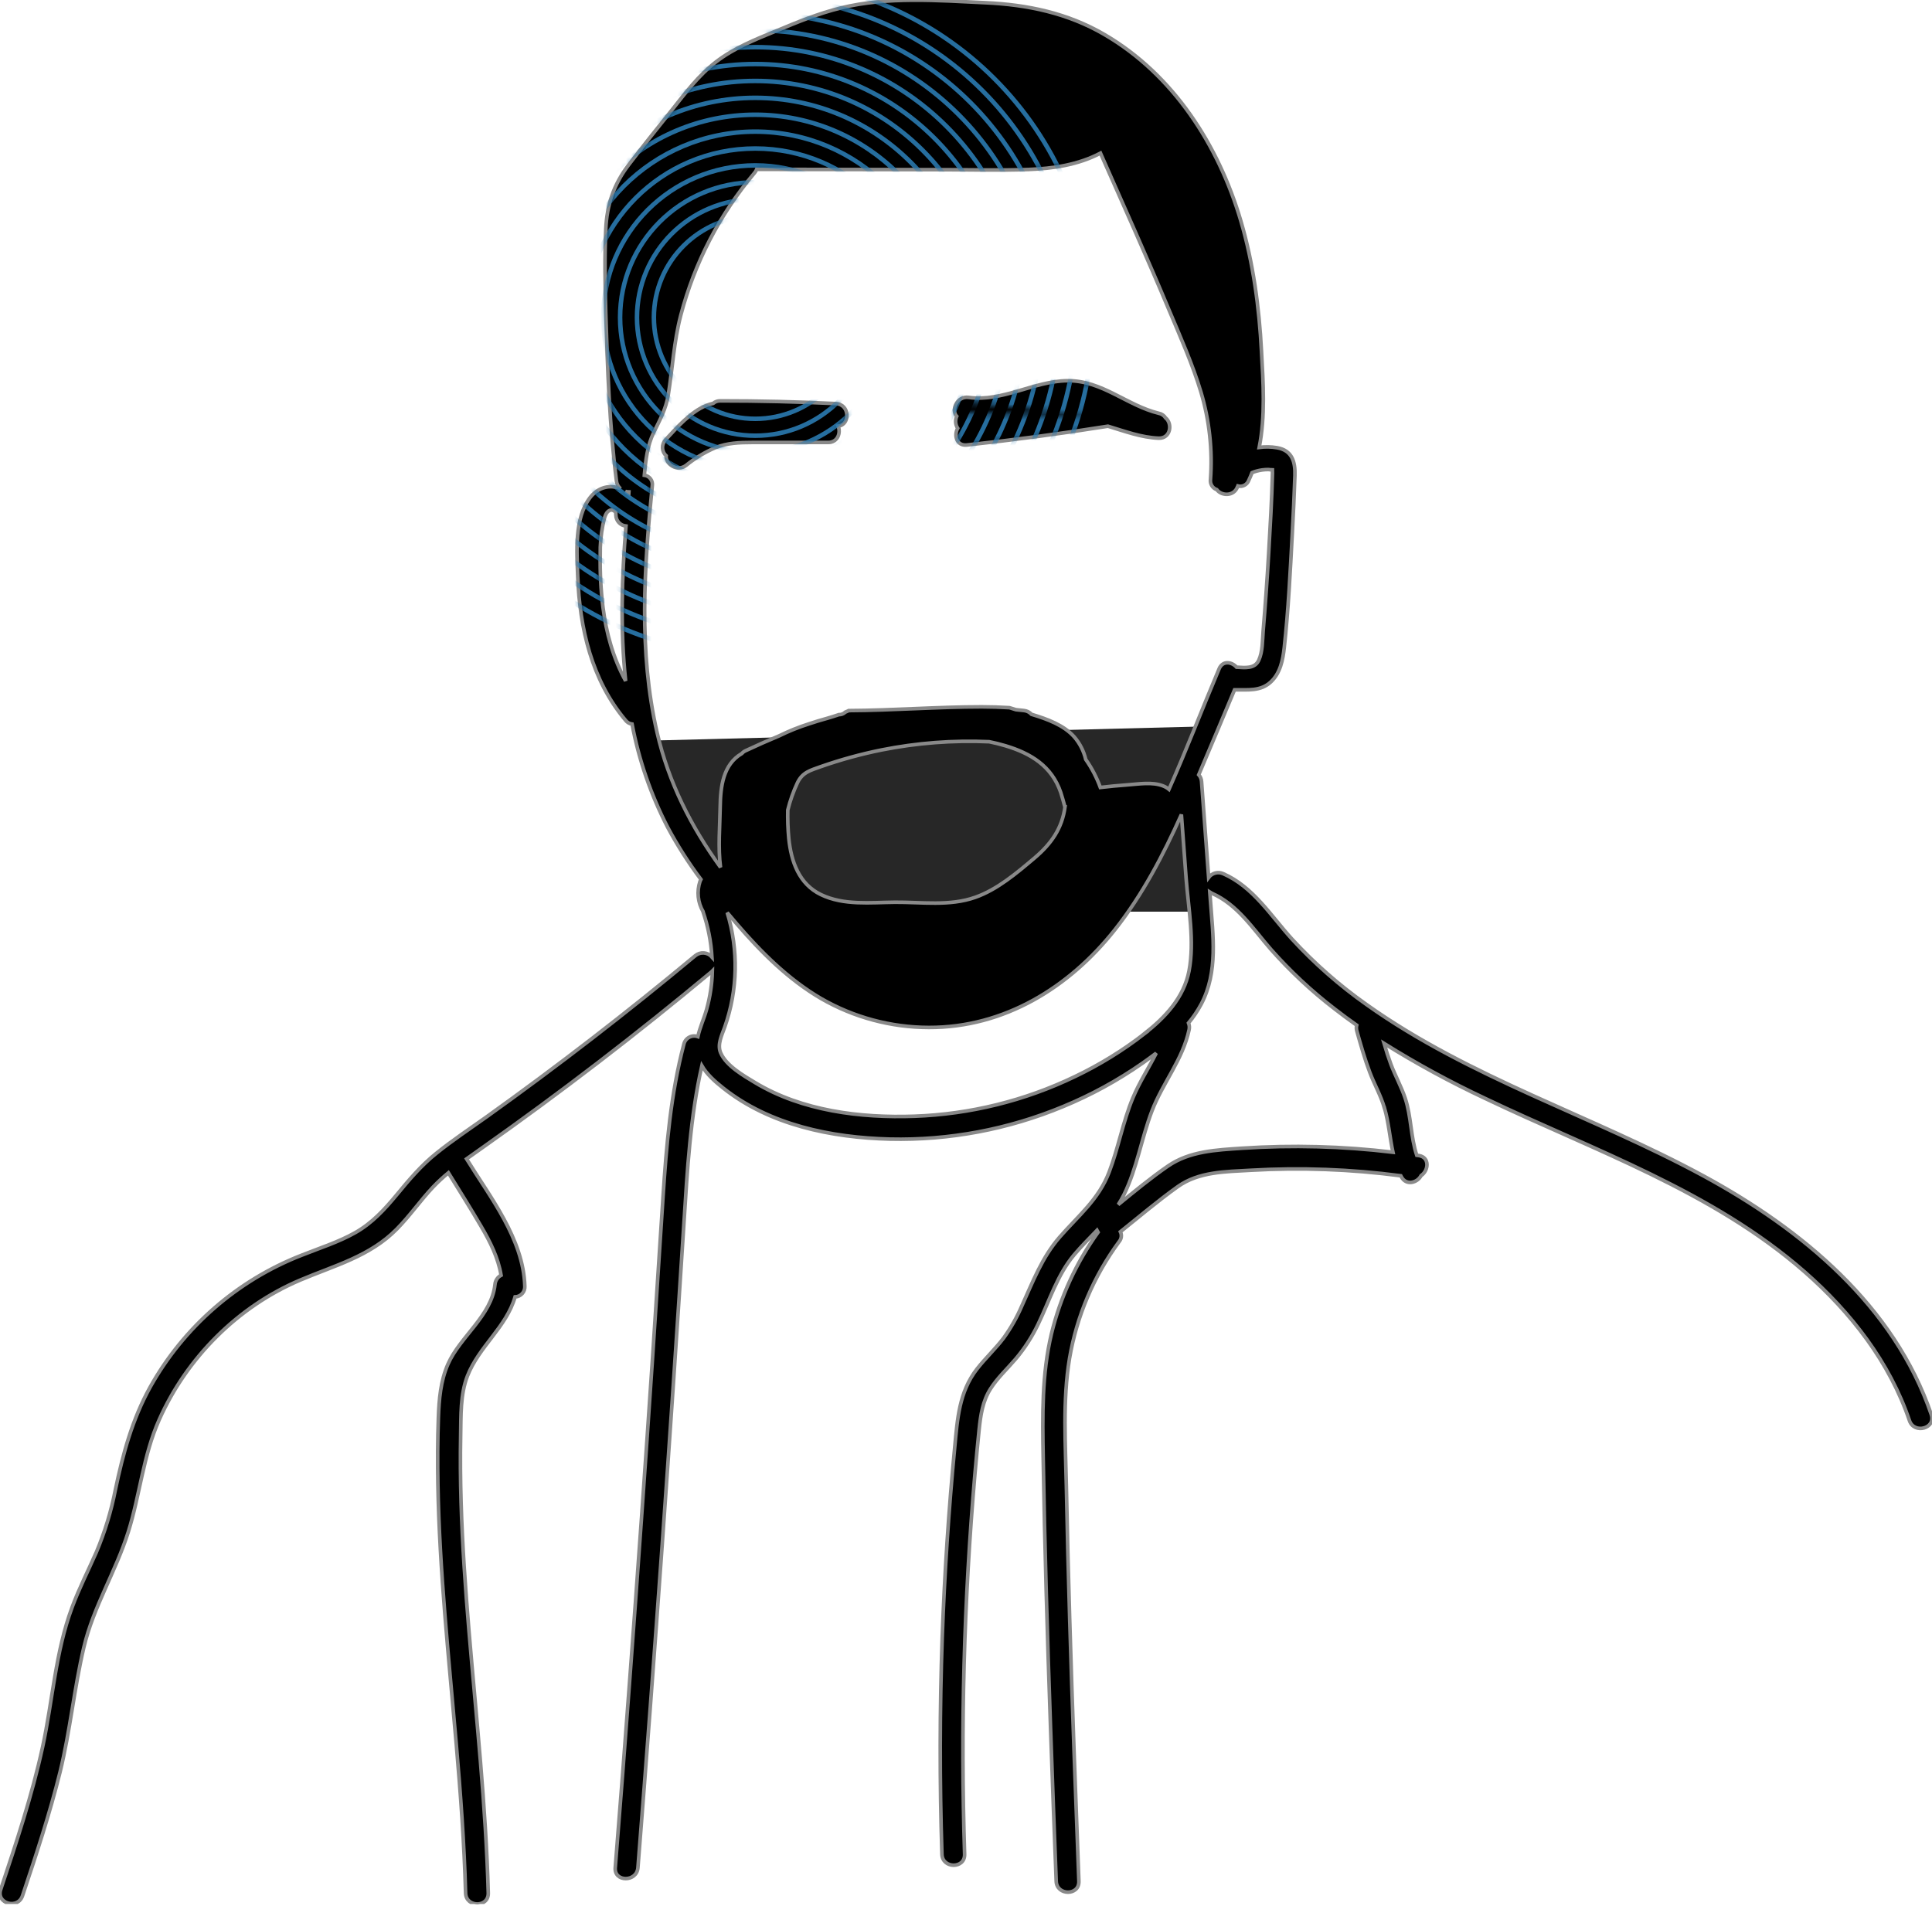 <svg width="375" height="370" viewBox="0 0 375 370" fill="none" xmlns="http://www.w3.org/2000/svg">
<g clip-path="url(#clip0_54_2458)">
<path d="M140.5 177L127 143.769L235 141L231.5 152.631V177H140.5Z" fill="#272727"/>
<path d="M226.236 81.126C226.093 80.9 225.904 80.704 225.682 80.553C225.46 80.402 225.21 80.297 224.946 80.246C218.713 78.731 213.941 73.858 207.214 73.915C200.703 73.968 194.544 78.076 188.02 77.155C185.766 76.838 184.555 79.581 185.691 80.831C185.531 81.204 185.464 81.61 185.498 82.013C185.532 82.417 185.665 82.806 185.884 83.147C185.105 84.525 185.678 86.607 187.645 86.396C196.811 85.413 205.944 84.196 215.046 82.746C218.299 83.724 221.535 84.948 224.92 85.075C227.209 85.137 227.645 82.28 226.236 81.126Z" fill="black" stroke="#898989" stroke-width="0.7"/>
<path d="M162.252 78.357C154.768 77.999 147.284 77.822 139.8 77.825C139.299 77.811 138.809 77.983 138.427 78.309C137.977 78.413 137.536 78.55 137.106 78.718C134.047 79.929 131.383 83.015 129.182 85.374C128.984 85.587 128.83 85.836 128.729 86.108C128.627 86.38 128.581 86.67 128.592 86.96C128.603 87.25 128.671 87.535 128.793 87.799C128.915 88.062 129.087 88.299 129.301 88.496C129.151 90.085 131.445 91.683 133.175 90.345C134.897 88.948 136.804 87.796 138.841 86.92C141.178 85.982 143.516 85.907 145.999 85.903H160.751C162.596 85.903 163.239 84.041 162.684 82.737C165.074 82.465 164.955 78.489 162.252 78.357Z" fill="black" stroke="#898989" stroke-width="0.7"/>
<path d="M374.868 274.644C367.666 253.482 349.708 238.651 330.638 228.301C309.145 216.639 285.337 209.331 265.276 195.059C259.99 191.337 255.119 187.056 250.748 182.292C246.637 177.758 243.229 172.167 237.422 169.627C236.938 169.41 236.394 169.365 235.88 169.498C235.367 169.632 234.914 169.937 234.596 170.362L233.223 151.74C233.191 151.251 232.998 150.786 232.672 150.419C235.023 144.938 237.308 139.413 239.624 133.928C242.129 133.884 244.677 134.28 246.689 132.374C248.508 130.657 249.005 128.148 249.269 125.77C250.075 118.419 250.436 110.979 250.832 103.596C251.034 99.845 251.215 96.09 251.343 92.335C251.431 89.693 250.819 87.444 247.882 86.929C246.736 86.732 245.566 86.711 244.413 86.867C245.62 80.796 245.197 74.307 244.854 68.228C244.413 59.674 243.256 51.058 240.83 42.839C236.52 28.215 227.755 14.497 214.35 6.692C207.192 2.527 199.421 0.902 191.215 0.528C181.971 0.088 172.285 -0.678 163.247 1.532C158.889 2.597 154.729 4.301 150.599 6.027C146.585 7.669 142.504 9.311 139.013 11.983C135.588 14.625 133.003 18.08 130.349 21.439C127.553 24.961 124.701 28.483 121.984 32.062C119.11 35.853 117.793 39.744 117.582 44.49C117.331 49.896 117.437 55.337 117.582 60.743C117.908 71.578 118.295 82.641 119.655 93.4C119.722 93.984 120.011 94.519 120.461 94.897C120.338 94.844 120.21 94.791 120.082 94.747C117.934 94.034 115.843 94.879 114.509 96.631C111.454 100.651 111.96 107.144 112.136 111.894C112.51 121.94 114.835 132.026 121.438 139.867C121.744 140.26 122.191 140.517 122.684 140.584C124.004 147.556 126.329 154.299 129.587 160.602C131.479 164.136 133.638 167.521 136.045 170.727C135.974 170.858 135.913 170.995 135.865 171.137C135.546 172.098 135.434 173.116 135.537 174.124C135.641 175.132 135.956 176.106 136.464 176.983V177.036C137.432 179.866 138.013 182.814 138.189 185.801C137.79 185.345 137.228 185.062 136.623 185.015C136.019 184.967 135.42 185.157 134.954 185.545C121.832 196.475 108.318 206.913 94.412 216.859C91.163 219.179 87.809 221.394 84.705 223.903C81.743 226.271 79.374 229.089 76.975 232.003C74.624 234.847 72.194 237.484 68.949 239.32C65.705 241.156 62.011 242.322 58.498 243.722C46.046 248.588 35.671 257.63 29.148 269.3C25.661 275.586 23.865 282.252 22.395 289.238C21.585 293.383 20.352 297.434 18.714 301.327C17.143 304.906 15.355 308.371 13.991 312.064C10.75 320.763 10.222 330.171 8.267 339.183C6.212 348.599 3.165 357.756 0.123 366.891C-0.757 369.585 3.478 370.743 4.367 368.062C7.008 360.138 9.65 352.156 11.662 344.021C13.625 336.031 14.387 327.825 16.28 319.808C18.146 311.91 22.483 305.104 24.899 297.422C27.162 290.211 27.787 282.608 30.904 275.626C36.262 263.608 46.154 253.654 58.3 248.512C64.904 245.708 71.815 243.925 77.006 238.633C79.55 236.062 81.602 233.064 84.08 230.44C85.01 229.469 85.997 228.553 87.034 227.698C89.165 231.154 91.335 234.587 93.382 238.092C95.143 241.081 96.693 244.193 97.261 247.592C96.928 247.766 96.644 248.022 96.436 248.335C96.229 248.648 96.103 249.009 96.072 249.384C95.443 255.415 89.306 259.509 86.955 264.832C85.502 268.129 85.216 271.699 85.088 275.265C84.93 279.579 84.917 283.898 84.996 288.212C85.3 305.069 87.109 321.851 88.562 338.632C89.394 348.251 90.103 357.884 90.371 367.538C90.446 370.364 94.853 370.378 94.773 367.538C94.311 350.523 92.449 333.596 91.027 316.651C90.332 308.331 89.742 300.002 89.495 291.655C89.367 287.341 89.328 283.026 89.411 278.712C89.486 274.891 89.323 270.757 90.732 267.138C92.995 261.376 98.273 257.678 99.977 251.792C100.242 251.782 100.502 251.72 100.741 251.607C100.981 251.495 101.195 251.335 101.372 251.138C101.548 250.941 101.683 250.71 101.768 250.459C101.853 250.208 101.886 249.943 101.866 249.679C101.562 240.513 95.205 232.54 90.556 224.999C91.56 224.277 92.572 223.568 93.585 222.855C108.867 212.067 123.706 200.673 138.101 188.675C138.16 188.628 138.216 188.576 138.269 188.521C138.206 191.036 137.832 193.534 137.155 195.957C136.67 197.718 135.834 199.479 135.455 201.262C135.182 201.162 134.891 201.121 134.6 201.142C134.31 201.162 134.027 201.244 133.771 201.382C133.514 201.519 133.29 201.709 133.112 201.94C132.934 202.17 132.807 202.436 132.739 202.719C130.19 212.382 129.345 222.358 128.698 232.298C128.026 242.723 127.348 253.142 126.664 263.555C125.249 284.654 123.754 305.75 122.178 326.843C121.298 338.767 120.377 350.692 119.418 362.616C119.193 365.443 123.6 365.425 123.82 362.616C127.113 320.897 130.092 279.152 132.757 237.383C133.408 227.17 133.967 216.912 136.23 206.919C137.23 208.618 138.797 210 140.324 211.207C149.371 218.431 161.385 220.87 172.721 221.156C184.244 221.421 195.696 219.271 206.337 214.843C211.734 212.619 216.873 209.815 221.662 206.479C222.587 205.831 223.511 205.158 224.422 204.467C222.956 207.372 221.147 210.141 219.892 213.152C217.938 217.837 217.079 222.864 215.27 227.592C213.254 232.875 209.274 236.058 205.677 240.187C202.252 244.123 200.474 248.855 198.338 253.54C197.396 255.736 196.215 257.822 194.817 259.76C193.214 261.891 191.229 263.722 189.604 265.818C186.148 270.299 185.831 275.503 185.312 280.957C184.138 293.222 183.329 305.515 182.886 317.836C182.39 331.888 182.371 345.945 182.829 360.006C182.921 362.832 187.324 362.845 187.231 360.006C186.432 335.37 187.101 310.708 189.234 286.152C189.49 283.264 189.754 280.376 190.053 277.493C190.344 274.719 190.731 272.038 192.254 269.639C193.619 267.491 195.525 265.743 197.163 263.815C198.894 261.758 200.356 259.488 201.513 257.061C203.714 252.518 205.224 247.495 208.525 243.577C209.917 241.926 211.435 240.425 212.901 238.893C212.961 239.024 213.034 239.149 213.117 239.267C208.884 245.17 205.823 251.831 204.101 258.888C202.195 266.813 202.34 274.931 202.481 283.013C202.772 300.46 203.295 317.906 203.907 335.344C204.254 345.322 204.621 355.288 205.008 365.24C205.114 368.066 209.516 368.08 209.41 365.24C208.768 348.243 208.125 331.241 207.623 314.239C207.368 305.728 207.155 297.225 206.985 288.732C206.822 280.451 206.232 271.928 207.597 263.722C208.997 255.515 212.299 247.749 217.238 241.046C217.456 240.785 217.594 240.467 217.636 240.129C217.677 239.792 217.62 239.45 217.471 239.144C221.151 236.199 224.775 233.117 228.605 230.383C232.708 227.46 237.871 227.491 242.727 227.209C252.464 226.647 262.232 227.005 271.902 228.279C271.937 228.341 271.963 228.407 271.994 228.468C272.927 230.251 275.115 229.644 275.833 228.248C277.316 227.262 277.532 224.673 275.393 224.352L274.992 224.299C273.803 220.738 273.94 216.815 272.747 213.223C271.99 210.951 270.801 208.843 269.969 206.619C269.48 205.299 269.044 203.943 268.648 202.587C274.955 206.522 281.491 210.078 288.221 213.236C309.401 223.361 332.368 231.237 350.294 246.94C359.257 254.799 366.759 264.44 370.628 275.815C371.531 278.479 375.788 277.334 374.868 274.644ZM121.438 132.202C119.013 127.8 117.666 122.865 117.036 117.89C116.618 114.517 116.442 111.119 116.508 107.721C116.469 105.765 116.643 103.81 117.027 101.892C117.19 101.188 117.393 99.828 117.991 99.317C118.59 98.806 119.044 99.026 119.51 99.431C119.51 99.634 119.532 99.836 119.541 100.039C119.558 100.566 119.766 101.07 120.126 101.455C120.486 101.841 120.975 102.082 121.5 102.134C120.681 112.145 120.369 122.227 121.438 132.202ZM122.042 95.843C121.83 95.68 121.601 95.531 121.386 95.403C121.609 95.468 121.84 95.504 122.072 95.509C122.064 95.628 122.05 95.729 122.042 95.843ZM127.536 142.204C123.926 126.541 125.031 110.177 126.607 94.329C126.645 94.092 126.636 93.85 126.579 93.617C126.522 93.383 126.419 93.164 126.276 92.971C126.132 92.779 125.952 92.617 125.745 92.495C125.538 92.374 125.308 92.295 125.07 92.264C125.072 92.242 125.072 92.22 125.07 92.198C125.33 89.359 125.634 86.532 126.902 83.939C128.082 81.531 129.275 79.379 129.706 76.684C130.547 71.485 130.793 66.343 132.136 61.215C134.799 51.045 139.694 41.596 146.466 33.555C146.638 33.353 146.775 33.124 146.871 32.877L182.53 32.943C188.209 32.943 193.91 33.114 199.589 32.907C204.431 32.727 209.274 32.005 213.601 29.733C218.114 39.942 222.71 50.147 227.028 60.462C229.19 65.599 231.492 70.768 233.099 76.112C234.742 81.613 235.37 87.366 234.953 93.092C234.897 93.513 234.99 93.939 235.214 94.3C235.438 94.66 235.779 94.932 236.181 95.069C237.088 96.314 239.549 96.411 240.218 94.457C240.218 94.421 240.253 94.386 240.266 94.351C240.69 94.467 241.142 94.42 241.533 94.219C241.924 94.019 242.226 93.68 242.379 93.268C242.613 92.775 242.82 92.269 243.022 91.762C243.309 91.644 243.603 91.544 243.903 91.463C244.648 91.258 245.419 91.156 246.192 91.159C246.306 91.159 246.711 91.234 246.967 91.234C246.967 91.45 246.993 91.762 246.989 91.872C246.843 97.072 246.548 102.266 246.245 107.457C245.951 112.505 245.593 117.55 245.171 122.592C245.025 124.393 245.096 126.506 244.321 128.192C243.546 129.878 241.679 129.627 240.015 129.534C239.073 128.469 237.33 128.214 236.639 129.825C233.377 137.542 230.33 145.497 226.896 153.25C226.56 152.976 226.182 152.756 225.778 152.598C223.652 151.749 220.993 152.233 218.783 152.387C217.044 152.51 215.305 152.682 213.575 152.884C212.872 150.955 211.918 149.125 210.74 147.443C210.358 145.815 209.586 144.304 208.49 143.041C206.452 140.774 203.3 139.616 200.214 138.683C199.836 138.271 199.321 138.011 198.765 137.952C198.237 137.886 197.705 137.842 197.172 137.784C196.789 137.67 196.406 137.551 196.04 137.428L195.939 137.397C194.158 137.288 192.364 137.233 190.56 137.23C181.94 137.23 173.342 137.921 164.722 137.961L164.577 138.04C164.41 138.119 164.234 138.189 164.062 138.264C163.897 138.425 163.702 138.55 163.488 138.633C163.274 138.717 163.046 138.756 162.816 138.749C162.059 139.013 161.284 139.246 160.509 139.475C159.343 139.796 158.185 140.144 157.036 140.531C155.035 141.168 153.085 141.953 151.203 142.882C149.022 143.789 146.863 144.745 144.727 145.748C144.446 145.872 144.197 146.057 143.996 146.29C140.329 148.416 139.845 152.766 139.787 156.635C139.73 160.505 139.347 164.559 139.853 168.394C134.161 160.527 129.763 151.929 127.536 142.204ZM206.721 156.67C206.148 160.778 204.136 163.767 200.733 166.637C197.33 169.508 193.58 172.708 189.287 174.218C184.308 175.979 178.871 175.129 173.707 175.169C168.953 175.209 163.78 175.825 159.343 173.69C155.068 171.634 153.549 167.223 153.104 162.776C152.933 160.949 152.867 159.113 152.906 157.278C153.36 155.44 153.994 153.651 154.799 151.938C155.777 149.939 157.26 149.578 159.268 148.856C163.113 147.509 167.046 146.426 171.04 145.616C177.937 144.236 184.976 143.695 192.003 144.005C193.066 144.219 194.117 144.48 195.156 144.789C200.113 146.277 204.141 148.751 205.884 153.84C206.175 154.777 206.461 155.72 206.703 156.67H206.721ZM222.102 200.729C217.929 203.959 213.423 206.735 208.662 209.01C198.925 213.703 188.321 216.326 177.52 216.714C167.038 217.088 155.693 215.693 146.563 210.19C144.326 208.847 140.941 206.91 139.875 204.396C139.175 202.745 140.144 200.923 140.681 199.373C143.206 192.216 143.372 184.438 141.152 177.181C141.76 177.907 142.376 178.629 142.988 179.347C147.751 184.889 153.03 190.163 159.387 193.875C165.74 197.536 172.943 199.468 180.276 199.479C194.896 199.532 207.526 191.731 216.401 180.5C221.772 173.708 225.778 166.021 229.309 158.145L230.225 170.533C230.665 176.322 231.889 182.759 230.788 188.521C229.776 193.716 226.122 197.568 222.085 200.729H222.102ZM268.723 215.094C269.542 217.942 269.758 220.865 270.37 223.705C260.644 222.54 250.832 222.281 241.059 222.93C236.089 223.269 230.933 223.472 226.69 226.395C223.361 228.693 220.205 231.299 217.053 233.879C217.462 233.247 217.835 232.593 218.171 231.92C220.707 226.751 221.552 221.015 223.599 215.675C225.677 210.251 229.573 205.704 230.801 199.937C230.901 199.496 230.863 199.034 230.691 198.616C231.633 197.482 232.457 196.257 233.152 194.958C236.467 188.697 235.437 181.574 234.94 174.804L234.821 173.21C234.948 173.295 235.082 173.368 235.221 173.43C240.218 175.631 243.198 180.324 246.667 184.304C250.416 188.55 254.565 192.426 259.056 195.878C260.455 196.969 261.886 198.022 263.335 199.043C263.242 199.419 263.253 199.813 263.365 200.183C264.123 202.873 264.88 205.567 265.875 208.182C266.742 210.498 268.019 212.699 268.705 215.094H268.723Z" fill="black" stroke="#898989" stroke-width="0.7"/>
</g>
<mask id="mask0_54_2458" style="mask-type:alpha" maskUnits="userSpaceOnUse" x="0" y="0" width="375" height="370">
<g opacity="0.9" clip-path="url(#clip1_54_2458)">
<path d="M225.857 81.462L225.814 81.394C225.707 81.225 225.566 81.079 225.4 80.966C225.235 80.853 225.048 80.775 224.851 80.737L224.84 80.734L224.828 80.732C222.215 80.097 219.845 78.882 217.548 77.703C217.043 77.445 216.542 77.188 216.042 76.939C213.242 75.545 210.457 74.388 207.218 74.415L207.218 74.415C204.379 74.438 201.606 75.253 198.759 76.089C198.427 76.186 198.095 76.284 197.761 76.38C194.594 77.298 191.329 78.127 187.95 77.65L225.857 81.462ZM225.857 81.462L225.92 81.513M225.857 81.462L225.92 81.513M225.92 81.513C226.449 81.947 226.659 82.738 226.481 83.432C226.394 83.769 226.22 84.058 225.974 84.258C225.733 84.454 225.397 84.587 224.936 84.576C222.237 84.473 219.643 83.658 216.982 82.822C216.388 82.636 215.791 82.448 215.189 82.267L215.08 82.235L214.967 82.253C205.874 83.701 196.749 84.916 187.592 85.899L187.592 85.899C187.192 85.942 186.898 85.866 186.684 85.74C186.468 85.613 186.302 85.417 186.193 85.167C185.968 84.654 186.002 83.954 186.32 83.393L186.469 83.13L186.305 82.876C186.129 82.604 186.023 82.294 185.997 81.972C185.97 81.65 186.022 81.326 186.15 81.029L186.277 80.733M225.92 81.513L186.277 80.733M186.277 80.733L186.061 80.495M186.277 80.733L186.061 80.495M186.061 80.495C185.684 80.08 185.644 79.332 186.022 78.647M186.061 80.495L186.022 78.647M186.022 78.647C186.384 77.991 187.066 77.526 187.95 77.65L186.022 78.647Z" fill="black" stroke="white"/>
<path d="M139.786 78.324L139.794 78.325L139.801 78.325C147.277 78.322 154.752 78.499 162.228 78.857C163.271 78.908 163.823 79.677 163.879 80.527C163.937 81.398 163.474 82.144 162.627 82.241L161.961 82.317L162.224 82.933C162.444 83.451 162.425 84.087 162.172 84.581C161.932 85.05 161.477 85.403 160.751 85.403L145.999 85.403L145.998 85.403C143.515 85.407 141.09 85.479 138.655 86.456L138.655 86.456L138.643 86.46C136.566 87.354 134.622 88.529 132.865 89.953C132.187 90.475 131.404 90.432 130.777 90.082C130.123 89.716 129.748 89.083 129.799 88.543L129.822 88.296L129.64 88.128C129.474 87.976 129.341 87.793 129.247 87.589C129.153 87.385 129.1 87.165 129.092 86.941C129.083 86.717 129.119 86.493 129.197 86.283C129.275 86.072 129.395 85.88 129.548 85.716L129.548 85.716C129.748 85.501 129.951 85.282 130.156 85.059C131.093 84.046 132.091 82.968 133.161 81.983C134.465 80.783 135.843 79.756 137.289 79.183C137.696 79.025 138.115 78.895 138.54 78.796L138.659 78.768L138.751 78.689C139.039 78.444 139.408 78.314 139.786 78.324Z" fill="black" stroke="white"/>
<mask id="path-7-inside-1_54_2458" fill="white">
<path d="M374.868 274.644C367.666 253.482 349.708 238.651 330.638 228.301C309.145 216.639 285.337 209.331 265.276 195.059C259.99 191.337 255.119 187.056 250.748 182.292C246.637 177.758 243.229 172.167 237.422 169.627C236.938 169.41 236.394 169.365 235.88 169.498C235.367 169.632 234.914 169.937 234.596 170.362L233.223 151.74C233.191 151.251 232.998 150.786 232.672 150.419C235.023 144.938 237.308 139.413 239.624 133.928C242.129 133.884 244.677 134.28 246.689 132.374C248.508 130.657 249.005 128.148 249.269 125.77C250.075 118.419 250.436 110.979 250.832 103.596C251.034 99.845 251.215 96.09 251.343 92.335C251.431 89.693 250.819 87.444 247.882 86.929C246.736 86.732 245.566 86.711 244.413 86.867C245.62 80.796 245.197 74.307 244.854 68.228C244.413 59.674 243.256 51.058 240.83 42.839C236.52 28.215 227.755 14.497 214.35 6.692C207.192 2.527 199.421 0.902 191.215 0.528C181.971 0.088 172.285 -0.678 163.247 1.532C158.889 2.597 154.729 4.301 150.599 6.027C146.585 7.669 142.504 9.311 139.013 11.983C135.588 14.625 133.003 18.08 130.349 21.439C127.553 24.961 124.701 28.483 121.984 32.062C119.11 35.853 117.793 39.744 117.582 44.49C117.331 49.896 117.437 55.337 117.582 60.743C117.908 71.578 118.295 82.641 119.655 93.4C119.722 93.984 120.011 94.519 120.461 94.897C120.338 94.844 120.21 94.791 120.082 94.747C117.934 94.034 115.843 94.879 114.509 96.631C111.454 100.651 111.96 107.144 112.136 111.894C112.51 121.94 114.835 132.026 121.438 139.867C121.744 140.26 122.191 140.517 122.684 140.584C124.004 147.556 126.329 154.299 129.587 160.602C131.479 164.136 133.638 167.521 136.045 170.727C135.974 170.858 135.913 170.995 135.865 171.137C135.546 172.098 135.434 173.116 135.537 174.124C135.641 175.132 135.956 176.106 136.464 176.983V177.036C137.432 179.866 138.013 182.814 138.189 185.801C137.79 185.345 137.228 185.062 136.623 185.015C136.019 184.967 135.42 185.157 134.954 185.545C121.832 196.475 108.318 206.913 94.412 216.859C91.163 219.179 87.809 221.394 84.705 223.903C81.743 226.271 79.374 229.089 76.975 232.003C74.624 234.847 72.194 237.484 68.949 239.32C65.705 241.156 62.011 242.322 58.498 243.722C46.046 248.588 35.671 257.63 29.148 269.3C25.661 275.586 23.865 282.252 22.395 289.238C21.585 293.383 20.352 297.434 18.714 301.327C17.143 304.906 15.355 308.371 13.991 312.064C10.75 320.763 10.222 330.171 8.267 339.183C6.212 348.599 3.165 357.756 0.123 366.891C-0.757 369.585 3.478 370.743 4.367 368.062C7.008 360.138 9.65 352.156 11.662 344.021C13.625 336.031 14.387 327.825 16.28 319.808C18.146 311.91 22.483 305.104 24.899 297.422C27.162 290.211 27.787 282.608 30.904 275.626C36.262 263.608 46.154 253.654 58.3 248.512C64.904 245.708 71.815 243.925 77.006 238.633C79.55 236.062 81.602 233.064 84.08 230.44C85.01 229.469 85.997 228.553 87.034 227.698C89.165 231.154 91.335 234.587 93.382 238.092C95.143 241.081 96.693 244.193 97.261 247.592C96.928 247.766 96.644 248.022 96.436 248.335C96.229 248.648 96.103 249.009 96.072 249.384C95.443 255.415 89.306 259.509 86.955 264.832C85.502 268.129 85.216 271.699 85.088 275.265C84.93 279.579 84.917 283.898 84.996 288.212C85.3 305.069 87.109 321.851 88.562 338.632C89.394 348.251 90.103 357.884 90.371 367.538C90.446 370.364 94.853 370.378 94.773 367.538C94.311 350.523 92.449 333.596 91.027 316.651C90.332 308.331 89.742 300.002 89.495 291.655C89.367 287.341 89.328 283.026 89.411 278.712C89.486 274.891 89.323 270.757 90.732 267.138C92.995 261.376 98.273 257.678 99.977 251.792C100.242 251.782 100.502 251.72 100.741 251.607C100.981 251.495 101.195 251.335 101.372 251.138C101.548 250.941 101.683 250.71 101.768 250.459C101.853 250.208 101.886 249.943 101.866 249.679C101.562 240.513 95.205 232.54 90.556 224.999C91.56 224.277 92.572 223.568 93.585 222.855C108.867 212.067 123.706 200.673 138.101 188.675C138.16 188.628 138.216 188.576 138.269 188.521C138.206 191.036 137.832 193.534 137.155 195.957C136.67 197.718 135.834 199.479 135.455 201.262C135.182 201.162 134.891 201.121 134.6 201.142C134.31 201.162 134.027 201.244 133.771 201.382C133.514 201.519 133.29 201.709 133.112 201.94C132.934 202.17 132.807 202.436 132.739 202.719C130.19 212.382 129.345 222.358 128.698 232.298C128.026 242.723 127.348 253.142 126.664 263.555C125.249 284.654 123.754 305.75 122.178 326.843C121.298 338.767 120.377 350.692 119.418 362.616C119.193 365.443 123.6 365.425 123.82 362.616C127.113 320.897 130.092 279.152 132.757 237.383C133.408 227.17 133.967 216.912 136.23 206.919C137.23 208.618 138.797 210 140.324 211.207C149.371 218.431 161.385 220.87 172.721 221.156C184.244 221.421 195.696 219.271 206.337 214.843C211.734 212.619 216.873 209.815 221.662 206.479C222.587 205.831 223.511 205.158 224.422 204.467C222.956 207.372 221.147 210.141 219.892 213.152C217.938 217.837 217.079 222.864 215.27 227.592C213.254 232.875 209.274 236.058 205.677 240.187C202.252 244.123 200.474 248.855 198.338 253.54C197.396 255.736 196.215 257.822 194.817 259.76C193.214 261.891 191.229 263.722 189.604 265.818C186.148 270.299 185.831 275.503 185.312 280.957C184.138 293.222 183.329 305.515 182.886 317.836C182.39 331.888 182.371 345.945 182.829 360.006C182.921 362.832 187.324 362.845 187.231 360.006C186.432 335.37 187.101 310.708 189.234 286.152C189.49 283.264 189.754 280.376 190.053 277.493C190.344 274.719 190.731 272.038 192.254 269.639C193.619 267.491 195.525 265.743 197.163 263.815C198.894 261.758 200.356 259.488 201.513 257.061C203.714 252.518 205.224 247.495 208.525 243.577C209.917 241.926 211.435 240.425 212.901 238.893C212.961 239.024 213.034 239.149 213.117 239.267C208.884 245.17 205.823 251.831 204.101 258.888C202.195 266.813 202.34 274.931 202.481 283.013C202.772 300.46 203.295 317.906 203.907 335.344C204.254 345.322 204.621 355.288 205.008 365.24C205.114 368.066 209.516 368.08 209.41 365.24C208.768 348.243 208.125 331.241 207.623 314.239C207.368 305.728 207.155 297.225 206.985 288.732C206.822 280.451 206.232 271.928 207.597 263.722C208.997 255.515 212.299 247.749 217.238 241.046C217.456 240.785 217.594 240.467 217.636 240.129C217.677 239.792 217.62 239.45 217.471 239.144C221.151 236.199 224.775 233.117 228.605 230.383C232.708 227.46 237.871 227.491 242.727 227.209C252.464 226.647 262.232 227.005 271.902 228.279C271.937 228.341 271.963 228.407 271.994 228.468C272.927 230.251 275.115 229.644 275.833 228.248C277.316 227.262 277.532 224.673 275.393 224.352L274.992 224.299C273.803 220.738 273.94 216.815 272.747 213.223C271.99 210.951 270.801 208.843 269.969 206.619C269.48 205.299 269.044 203.943 268.648 202.587C274.955 206.522 281.491 210.078 288.221 213.236C309.401 223.361 332.368 231.237 350.294 246.94C359.257 254.799 366.759 264.44 370.628 275.815C371.531 278.479 375.788 277.334 374.868 274.644ZM121.438 132.202C119.013 127.8 117.666 122.865 117.036 117.89C116.618 114.517 116.442 111.119 116.508 107.721C116.469 105.765 116.643 103.81 117.027 101.892C117.19 101.188 117.393 99.828 117.991 99.317C118.59 98.806 119.044 99.026 119.51 99.431C119.51 99.634 119.532 99.836 119.541 100.039C119.558 100.566 119.766 101.07 120.126 101.455C120.486 101.841 120.975 102.082 121.5 102.134C120.681 112.145 120.369 122.227 121.438 132.202ZM122.042 95.843C121.83 95.68 121.601 95.531 121.386 95.403C121.609 95.468 121.84 95.504 122.072 95.509C122.064 95.628 122.05 95.729 122.042 95.843ZM127.536 142.204C123.926 126.541 125.031 110.177 126.607 94.329C126.645 94.092 126.636 93.85 126.579 93.617C126.522 93.383 126.419 93.164 126.276 92.971C126.132 92.779 125.952 92.617 125.745 92.495C125.538 92.374 125.308 92.295 125.07 92.264C125.072 92.242 125.072 92.22 125.07 92.198C125.33 89.359 125.634 86.532 126.902 83.939C128.082 81.531 129.275 79.379 129.706 76.684C130.547 71.485 130.793 66.343 132.136 61.215C134.799 51.045 139.694 41.596 146.466 33.555C146.638 33.353 146.775 33.124 146.871 32.877L182.53 32.943C188.209 32.943 193.91 33.114 199.589 32.907C204.431 32.727 209.274 32.005 213.601 29.733C218.114 39.942 222.71 50.147 227.028 60.462C229.19 65.599 231.492 70.768 233.099 76.112C234.742 81.613 235.37 87.366 234.953 93.092C234.897 93.513 234.99 93.939 235.214 94.3C235.438 94.66 235.779 94.932 236.181 95.069C237.088 96.314 239.549 96.411 240.218 94.457C240.218 94.421 240.253 94.386 240.266 94.351C240.69 94.467 241.142 94.42 241.533 94.219C241.924 94.019 242.226 93.68 242.379 93.268C242.613 92.775 242.82 92.269 243.022 91.762C243.309 91.644 243.603 91.544 243.903 91.463C244.648 91.258 245.419 91.156 246.192 91.159C246.306 91.159 246.711 91.234 246.967 91.234C246.967 91.45 246.993 91.762 246.989 91.872C246.843 97.072 246.548 102.266 246.245 107.457C245.951 112.505 245.593 117.55 245.171 122.592C245.025 124.393 245.096 126.506 244.321 128.192C243.546 129.878 241.679 129.627 240.015 129.534C239.073 128.469 237.33 128.214 236.639 129.825C233.377 137.542 230.33 145.497 226.896 153.25C226.56 152.976 226.182 152.756 225.778 152.598C223.652 151.749 220.993 152.233 218.783 152.387C217.044 152.51 215.305 152.682 213.575 152.884C212.872 150.955 211.918 149.125 210.74 147.443C210.358 145.815 209.586 144.304 208.49 143.041C206.452 140.774 203.3 139.616 200.214 138.683C199.836 138.271 199.321 138.011 198.765 137.952C198.237 137.886 197.705 137.842 197.172 137.784C196.789 137.67 196.406 137.551 196.04 137.428L195.939 137.397C194.158 137.288 192.364 137.233 190.56 137.23C181.94 137.23 173.342 137.921 164.722 137.961L164.577 138.04C164.41 138.119 164.234 138.189 164.062 138.264C163.897 138.425 163.702 138.55 163.488 138.633C163.274 138.717 163.046 138.756 162.816 138.749C162.059 139.013 161.284 139.246 160.509 139.475C159.343 139.796 158.185 140.144 157.036 140.531C155.035 141.168 153.085 141.953 151.203 142.882C149.022 143.789 146.863 144.745 144.727 145.748C144.446 145.872 144.197 146.057 143.996 146.29C140.329 148.416 139.845 152.766 139.787 156.635C139.73 160.505 139.347 164.559 139.853 168.394C134.161 160.527 129.763 151.929 127.536 142.204ZM206.721 156.67C206.148 160.778 204.136 163.767 200.733 166.637C197.33 169.508 193.58 172.708 189.287 174.218C184.308 175.979 178.871 175.129 173.707 175.169C168.953 175.209 163.78 175.825 159.343 173.69C155.068 171.634 153.549 167.223 153.104 162.776C152.933 160.949 152.867 159.113 152.906 157.278C153.36 155.44 153.994 153.651 154.799 151.938C155.777 149.939 157.26 149.578 159.268 148.856C163.113 147.509 167.046 146.426 171.04 145.616C177.937 144.236 184.976 143.695 192.003 144.005C193.066 144.219 194.117 144.48 195.156 144.789C200.113 146.277 204.141 148.751 205.884 153.84C206.175 154.777 206.461 155.72 206.703 156.67H206.721ZM222.102 200.729C217.929 203.959 213.423 206.735 208.662 209.01C198.925 213.703 188.321 216.326 177.52 216.714C167.038 217.088 155.693 215.693 146.563 210.19C144.326 208.847 140.941 206.91 139.875 204.396C139.175 202.745 140.144 200.923 140.681 199.373C143.206 192.216 143.372 184.438 141.152 177.181C141.76 177.907 142.376 178.629 142.988 179.347C147.751 184.889 153.03 190.163 159.387 193.875C165.74 197.536 172.943 199.468 180.276 199.479C194.896 199.532 207.526 191.731 216.401 180.5C221.772 173.708 225.778 166.021 229.309 158.145L230.225 170.533C230.665 176.322 231.889 182.759 230.788 188.521C229.776 193.716 226.122 197.568 222.085 200.729H222.102ZM268.723 215.094C269.542 217.942 269.758 220.865 270.37 223.705C260.644 222.54 250.832 222.281 241.059 222.93C236.089 223.269 230.933 223.472 226.69 226.395C223.361 228.693 220.205 231.299 217.053 233.879C217.462 233.247 217.835 232.593 218.171 231.92C220.707 226.751 221.552 221.015 223.599 215.675C225.677 210.251 229.573 205.704 230.801 199.937C230.901 199.496 230.863 199.034 230.691 198.616C231.633 197.482 232.457 196.257 233.152 194.958C236.467 188.697 235.437 181.574 234.94 174.804L234.821 173.21C234.948 173.295 235.082 173.368 235.221 173.43C240.218 175.631 243.198 180.324 246.667 184.304C250.416 188.55 254.565 192.426 259.056 195.878C260.455 196.969 261.886 198.022 263.335 199.043C263.242 199.419 263.253 199.813 263.365 200.183C264.123 202.873 264.88 205.567 265.875 208.182C266.742 210.498 268.019 212.699 268.705 215.094H268.723Z"/>
</mask>
<path d="M374.868 274.644C367.666 253.482 349.708 238.651 330.638 228.301C309.145 216.639 285.337 209.331 265.276 195.059C259.99 191.337 255.119 187.056 250.748 182.292C246.637 177.758 243.229 172.167 237.422 169.627C236.938 169.41 236.394 169.365 235.88 169.498C235.367 169.632 234.914 169.937 234.596 170.362L233.223 151.74C233.191 151.251 232.998 150.786 232.672 150.419C235.023 144.938 237.308 139.413 239.624 133.928C242.129 133.884 244.677 134.28 246.689 132.374C248.508 130.657 249.005 128.148 249.269 125.77C250.075 118.419 250.436 110.979 250.832 103.596C251.034 99.845 251.215 96.09 251.343 92.335C251.431 89.693 250.819 87.444 247.882 86.929C246.736 86.732 245.566 86.711 244.413 86.867C245.62 80.796 245.197 74.307 244.854 68.228C244.413 59.674 243.256 51.058 240.83 42.839C236.52 28.215 227.755 14.497 214.35 6.692C207.192 2.527 199.421 0.902 191.215 0.528C181.971 0.088 172.285 -0.678 163.247 1.532C158.889 2.597 154.729 4.301 150.599 6.027C146.585 7.669 142.504 9.311 139.013 11.983C135.588 14.625 133.003 18.08 130.349 21.439C127.553 24.961 124.701 28.483 121.984 32.062C119.11 35.853 117.793 39.744 117.582 44.49C117.331 49.896 117.437 55.337 117.582 60.743C117.908 71.578 118.295 82.641 119.655 93.4C119.722 93.984 120.011 94.519 120.461 94.897C120.338 94.844 120.21 94.791 120.082 94.747C117.934 94.034 115.843 94.879 114.509 96.631C111.454 100.651 111.96 107.144 112.136 111.894C112.51 121.94 114.835 132.026 121.438 139.867C121.744 140.26 122.191 140.517 122.684 140.584C124.004 147.556 126.329 154.299 129.587 160.602C131.479 164.136 133.638 167.521 136.045 170.727C135.974 170.858 135.913 170.995 135.865 171.137C135.546 172.098 135.434 173.116 135.537 174.124C135.641 175.132 135.956 176.106 136.464 176.983V177.036C137.432 179.866 138.013 182.814 138.189 185.801C137.79 185.345 137.228 185.062 136.623 185.015C136.019 184.967 135.42 185.157 134.954 185.545C121.832 196.475 108.318 206.913 94.412 216.859C91.163 219.179 87.809 221.394 84.705 223.903C81.743 226.271 79.374 229.089 76.975 232.003C74.624 234.847 72.194 237.484 68.949 239.32C65.705 241.156 62.011 242.322 58.498 243.722C46.046 248.588 35.671 257.63 29.148 269.3C25.661 275.586 23.865 282.252 22.395 289.238C21.585 293.383 20.352 297.434 18.714 301.327C17.143 304.906 15.355 308.371 13.991 312.064C10.75 320.763 10.222 330.171 8.267 339.183C6.212 348.599 3.165 357.756 0.123 366.891C-0.757 369.585 3.478 370.743 4.367 368.062C7.008 360.138 9.65 352.156 11.662 344.021C13.625 336.031 14.387 327.825 16.28 319.808C18.146 311.91 22.483 305.104 24.899 297.422C27.162 290.211 27.787 282.608 30.904 275.626C36.262 263.608 46.154 253.654 58.3 248.512C64.904 245.708 71.815 243.925 77.006 238.633C79.55 236.062 81.602 233.064 84.08 230.44C85.01 229.469 85.997 228.553 87.034 227.698C89.165 231.154 91.335 234.587 93.382 238.092C95.143 241.081 96.693 244.193 97.261 247.592C96.928 247.766 96.644 248.022 96.436 248.335C96.229 248.648 96.103 249.009 96.072 249.384C95.443 255.415 89.306 259.509 86.955 264.832C85.502 268.129 85.216 271.699 85.088 275.265C84.93 279.579 84.917 283.898 84.996 288.212C85.3 305.069 87.109 321.851 88.562 338.632C89.394 348.251 90.103 357.884 90.371 367.538C90.446 370.364 94.853 370.378 94.773 367.538C94.311 350.523 92.449 333.596 91.027 316.651C90.332 308.331 89.742 300.002 89.495 291.655C89.367 287.341 89.328 283.026 89.411 278.712C89.486 274.891 89.323 270.757 90.732 267.138C92.995 261.376 98.273 257.678 99.977 251.792C100.242 251.782 100.502 251.72 100.741 251.607C100.981 251.495 101.195 251.335 101.372 251.138C101.548 250.941 101.683 250.71 101.768 250.459C101.853 250.208 101.886 249.943 101.866 249.679C101.562 240.513 95.205 232.54 90.556 224.999C91.56 224.277 92.572 223.568 93.585 222.855C108.867 212.067 123.706 200.673 138.101 188.675C138.16 188.628 138.216 188.576 138.269 188.521C138.206 191.036 137.832 193.534 137.155 195.957C136.67 197.718 135.834 199.479 135.455 201.262C135.182 201.162 134.891 201.121 134.6 201.142C134.31 201.162 134.027 201.244 133.771 201.382C133.514 201.519 133.29 201.709 133.112 201.94C132.934 202.17 132.807 202.436 132.739 202.719C130.19 212.382 129.345 222.358 128.698 232.298C128.026 242.723 127.348 253.142 126.664 263.555C125.249 284.654 123.754 305.75 122.178 326.843C121.298 338.767 120.377 350.692 119.418 362.616C119.193 365.443 123.6 365.425 123.82 362.616C127.113 320.897 130.092 279.152 132.757 237.383C133.408 227.17 133.967 216.912 136.23 206.919C137.23 208.618 138.797 210 140.324 211.207C149.371 218.431 161.385 220.87 172.721 221.156C184.244 221.421 195.696 219.271 206.337 214.843C211.734 212.619 216.873 209.815 221.662 206.479C222.587 205.831 223.511 205.158 224.422 204.467C222.956 207.372 221.147 210.141 219.892 213.152C217.938 217.837 217.079 222.864 215.27 227.592C213.254 232.875 209.274 236.058 205.677 240.187C202.252 244.123 200.474 248.855 198.338 253.54C197.396 255.736 196.215 257.822 194.817 259.76C193.214 261.891 191.229 263.722 189.604 265.818C186.148 270.299 185.831 275.503 185.312 280.957C184.138 293.222 183.329 305.515 182.886 317.836C182.39 331.888 182.371 345.945 182.829 360.006C182.921 362.832 187.324 362.845 187.231 360.006C186.432 335.37 187.101 310.708 189.234 286.152C189.49 283.264 189.754 280.376 190.053 277.493C190.344 274.719 190.731 272.038 192.254 269.639C193.619 267.491 195.525 265.743 197.163 263.815C198.894 261.758 200.356 259.488 201.513 257.061C203.714 252.518 205.224 247.495 208.525 243.577C209.917 241.926 211.435 240.425 212.901 238.893C212.961 239.024 213.034 239.149 213.117 239.267C208.884 245.17 205.823 251.831 204.101 258.888C202.195 266.813 202.34 274.931 202.481 283.013C202.772 300.46 203.295 317.906 203.907 335.344C204.254 345.322 204.621 355.288 205.008 365.24C205.114 368.066 209.516 368.08 209.41 365.24C208.768 348.243 208.125 331.241 207.623 314.239C207.368 305.728 207.155 297.225 206.985 288.732C206.822 280.451 206.232 271.928 207.597 263.722C208.997 255.515 212.299 247.749 217.238 241.046C217.456 240.785 217.594 240.467 217.636 240.129C217.677 239.792 217.62 239.45 217.471 239.144C221.151 236.199 224.775 233.117 228.605 230.383C232.708 227.46 237.871 227.491 242.727 227.209C252.464 226.647 262.232 227.005 271.902 228.279C271.937 228.341 271.963 228.407 271.994 228.468C272.927 230.251 275.115 229.644 275.833 228.248C277.316 227.262 277.532 224.673 275.393 224.352L274.992 224.299C273.803 220.738 273.94 216.815 272.747 213.223C271.99 210.951 270.801 208.843 269.969 206.619C269.48 205.299 269.044 203.943 268.648 202.587C274.955 206.522 281.491 210.078 288.221 213.236C309.401 223.361 332.368 231.237 350.294 246.94C359.257 254.799 366.759 264.44 370.628 275.815C371.531 278.479 375.788 277.334 374.868 274.644ZM121.438 132.202C119.013 127.8 117.666 122.865 117.036 117.89C116.618 114.517 116.442 111.119 116.508 107.721C116.469 105.765 116.643 103.81 117.027 101.892C117.19 101.188 117.393 99.828 117.991 99.317C118.59 98.806 119.044 99.026 119.51 99.431C119.51 99.634 119.532 99.836 119.541 100.039C119.558 100.566 119.766 101.07 120.126 101.455C120.486 101.841 120.975 102.082 121.5 102.134C120.681 112.145 120.369 122.227 121.438 132.202ZM122.042 95.843C121.83 95.68 121.601 95.531 121.386 95.403C121.609 95.468 121.84 95.504 122.072 95.509C122.064 95.628 122.05 95.729 122.042 95.843ZM127.536 142.204C123.926 126.541 125.031 110.177 126.607 94.329C126.645 94.092 126.636 93.85 126.579 93.617C126.522 93.383 126.419 93.164 126.276 92.971C126.132 92.779 125.952 92.617 125.745 92.495C125.538 92.374 125.308 92.295 125.07 92.264C125.072 92.242 125.072 92.22 125.07 92.198C125.33 89.359 125.634 86.532 126.902 83.939C128.082 81.531 129.275 79.379 129.706 76.684C130.547 71.485 130.793 66.343 132.136 61.215C134.799 51.045 139.694 41.596 146.466 33.555C146.638 33.353 146.775 33.124 146.871 32.877L182.53 32.943C188.209 32.943 193.91 33.114 199.589 32.907C204.431 32.727 209.274 32.005 213.601 29.733C218.114 39.942 222.71 50.147 227.028 60.462C229.19 65.599 231.492 70.768 233.099 76.112C234.742 81.613 235.37 87.366 234.953 93.092C234.897 93.513 234.99 93.939 235.214 94.3C235.438 94.66 235.779 94.932 236.181 95.069C237.088 96.314 239.549 96.411 240.218 94.457C240.218 94.421 240.253 94.386 240.266 94.351C240.69 94.467 241.142 94.42 241.533 94.219C241.924 94.019 242.226 93.68 242.379 93.268C242.613 92.775 242.82 92.269 243.022 91.762C243.309 91.644 243.603 91.544 243.903 91.463C244.648 91.258 245.419 91.156 246.192 91.159C246.306 91.159 246.711 91.234 246.967 91.234C246.967 91.45 246.993 91.762 246.989 91.872C246.843 97.072 246.548 102.266 246.245 107.457C245.951 112.505 245.593 117.55 245.171 122.592C245.025 124.393 245.096 126.506 244.321 128.192C243.546 129.878 241.679 129.627 240.015 129.534C239.073 128.469 237.33 128.214 236.639 129.825C233.377 137.542 230.33 145.497 226.896 153.25C226.56 152.976 226.182 152.756 225.778 152.598C223.652 151.749 220.993 152.233 218.783 152.387C217.044 152.51 215.305 152.682 213.575 152.884C212.872 150.955 211.918 149.125 210.74 147.443C210.358 145.815 209.586 144.304 208.49 143.041C206.452 140.774 203.3 139.616 200.214 138.683C199.836 138.271 199.321 138.011 198.765 137.952C198.237 137.886 197.705 137.842 197.172 137.784C196.789 137.67 196.406 137.551 196.04 137.428L195.939 137.397C194.158 137.288 192.364 137.233 190.56 137.23C181.94 137.23 173.342 137.921 164.722 137.961L164.577 138.04C164.41 138.119 164.234 138.189 164.062 138.264C163.897 138.425 163.702 138.55 163.488 138.633C163.274 138.717 163.046 138.756 162.816 138.749C162.059 139.013 161.284 139.246 160.509 139.475C159.343 139.796 158.185 140.144 157.036 140.531C155.035 141.168 153.085 141.953 151.203 142.882C149.022 143.789 146.863 144.745 144.727 145.748C144.446 145.872 144.197 146.057 143.996 146.29C140.329 148.416 139.845 152.766 139.787 156.635C139.73 160.505 139.347 164.559 139.853 168.394C134.161 160.527 129.763 151.929 127.536 142.204ZM206.721 156.67C206.148 160.778 204.136 163.767 200.733 166.637C197.33 169.508 193.58 172.708 189.287 174.218C184.308 175.979 178.871 175.129 173.707 175.169C168.953 175.209 163.78 175.825 159.343 173.69C155.068 171.634 153.549 167.223 153.104 162.776C152.933 160.949 152.867 159.113 152.906 157.278C153.36 155.44 153.994 153.651 154.799 151.938C155.777 149.939 157.26 149.578 159.268 148.856C163.113 147.509 167.046 146.426 171.04 145.616C177.937 144.236 184.976 143.695 192.003 144.005C193.066 144.219 194.117 144.48 195.156 144.789C200.113 146.277 204.141 148.751 205.884 153.84C206.175 154.777 206.461 155.72 206.703 156.67H206.721ZM222.102 200.729C217.929 203.959 213.423 206.735 208.662 209.01C198.925 213.703 188.321 216.326 177.52 216.714C167.038 217.088 155.693 215.693 146.563 210.19C144.326 208.847 140.941 206.91 139.875 204.396C139.175 202.745 140.144 200.923 140.681 199.373C143.206 192.216 143.372 184.438 141.152 177.181C141.76 177.907 142.376 178.629 142.988 179.347C147.751 184.889 153.03 190.163 159.387 193.875C165.74 197.536 172.943 199.468 180.276 199.479C194.896 199.532 207.526 191.731 216.401 180.5C221.772 173.708 225.778 166.021 229.309 158.145L230.225 170.533C230.665 176.322 231.889 182.759 230.788 188.521C229.776 193.716 226.122 197.568 222.085 200.729H222.102ZM268.723 215.094C269.542 217.942 269.758 220.865 270.37 223.705C260.644 222.54 250.832 222.281 241.059 222.93C236.089 223.269 230.933 223.472 226.69 226.395C223.361 228.693 220.205 231.299 217.053 233.879C217.462 233.247 217.835 232.593 218.171 231.92C220.707 226.751 221.552 221.015 223.599 215.675C225.677 210.251 229.573 205.704 230.801 199.937C230.901 199.496 230.863 199.034 230.691 198.616C231.633 197.482 232.457 196.257 233.152 194.958C236.467 188.697 235.437 181.574 234.94 174.804L234.821 173.21C234.948 173.295 235.082 173.368 235.221 173.43C240.218 175.631 243.198 180.324 246.667 184.304C250.416 188.55 254.565 192.426 259.056 195.878C260.455 196.969 261.886 198.022 263.335 199.043C263.242 199.419 263.253 199.813 263.365 200.183C264.123 202.873 264.88 205.567 265.875 208.182C266.742 210.498 268.019 212.699 268.705 215.094H268.723Z" fill="black" stroke="white" stroke-width="2" mask="url(#path-7-inside-1_54_2458)"/>
</g>
</mask>
<g mask="url(#mask0_54_2458)">
<path fill-rule="evenodd" clip-rule="evenodd" d="M146.598 41.516C135.487 41.516 126.481 50.523 126.481 61.633C126.481 72.743 135.487 81.749 146.598 81.749C157.708 81.749 166.714 72.743 166.714 61.633C166.714 50.523 157.708 41.516 146.598 41.516ZM127.356 61.633C127.356 51.006 135.971 42.391 146.598 42.391C157.225 42.391 165.84 51.006 165.84 61.633C165.84 72.26 157.225 80.875 146.598 80.875C135.971 80.875 127.356 72.26 127.356 61.633Z" fill="#2A7AB0"/>
<path fill-rule="evenodd" clip-rule="evenodd" d="M146.598 38.236C133.676 38.236 123.201 48.711 123.201 61.633C123.201 74.554 133.676 85.029 146.598 85.029C159.519 85.029 169.994 74.554 169.994 61.633C169.994 48.711 159.519 38.236 146.598 38.236ZM124.076 61.633C124.076 49.194 134.159 39.111 146.598 39.111C159.036 39.111 169.119 49.194 169.119 61.633C169.119 74.071 159.036 84.155 146.598 84.155C134.159 84.155 124.076 74.071 124.076 61.633Z" fill="#2A7AB0"/>
<path fill-rule="evenodd" clip-rule="evenodd" d="M119.921 61.633C119.921 46.9 131.865 34.956 146.598 34.956C161.331 34.956 173.274 46.9 173.274 61.633C173.274 76.366 161.331 88.309 146.598 88.309C131.865 88.309 119.921 76.366 119.921 61.633ZM146.598 35.831C132.348 35.831 120.796 47.383 120.796 61.633C120.796 75.883 132.348 87.434 146.598 87.434C160.848 87.434 172.399 75.883 172.399 61.633C172.399 47.383 160.848 35.831 146.598 35.831Z" fill="#2A7AB0"/>
<path fill-rule="evenodd" clip-rule="evenodd" d="M116.641 61.633C116.641 45.088 130.053 31.676 146.598 31.676C163.142 31.676 176.554 45.088 176.554 61.633C176.554 78.177 163.142 91.589 146.598 91.589C130.053 91.589 116.641 78.177 116.641 61.633ZM146.598 32.551C130.536 32.551 117.516 45.571 117.516 61.633C117.516 77.694 130.536 90.714 146.598 90.714C162.659 90.714 175.679 77.694 175.679 61.633C175.679 45.571 162.659 32.551 146.598 32.551Z" fill="#2A7AB0"/>
<path fill-rule="evenodd" clip-rule="evenodd" d="M113.361 61.633C113.361 43.277 128.242 28.396 146.598 28.396C164.953 28.396 179.834 43.277 179.834 61.633C179.834 79.989 164.953 94.869 146.598 94.869C128.242 94.869 113.361 79.989 113.361 61.633ZM146.598 29.271C128.725 29.271 114.236 43.76 114.236 61.633C114.236 79.505 128.725 93.994 146.598 93.994C164.47 93.994 178.959 79.505 178.959 61.633C178.959 43.76 164.47 29.271 146.598 29.271Z" fill="#2A7AB0"/>
<path fill-rule="evenodd" clip-rule="evenodd" d="M146.598 25.117C126.43 25.117 110.081 41.465 110.081 61.633C110.081 81.8 126.43 98.149 146.598 98.149C166.765 98.149 183.114 81.8 183.114 61.633C183.114 41.465 166.765 25.117 146.598 25.117ZM110.956 61.633C110.956 41.949 126.913 25.991 146.598 25.991C166.282 25.991 182.239 41.949 182.239 61.633C182.239 81.317 166.282 97.274 146.598 97.274C126.913 97.274 110.956 81.317 110.956 61.633Z" fill="#2A7AB0"/>
<path fill-rule="evenodd" clip-rule="evenodd" d="M106.802 61.633C106.802 39.654 124.619 21.837 146.598 21.837C168.576 21.837 186.394 39.654 186.394 61.633C186.394 83.612 168.576 101.429 146.598 101.429C124.619 101.429 106.802 83.612 106.802 61.633ZM146.598 22.711C125.102 22.711 107.676 40.137 107.676 61.633C107.676 83.128 125.102 100.554 146.598 100.554C168.093 100.554 185.519 83.128 185.519 61.633C185.519 40.137 168.093 22.711 146.598 22.711Z" fill="#2A7AB0"/>
<path fill-rule="evenodd" clip-rule="evenodd" d="M146.598 18.557C122.807 18.557 103.522 37.843 103.522 61.633C103.522 85.423 122.807 104.709 146.598 104.709C170.388 104.709 189.673 85.423 189.673 61.633C189.673 37.843 170.388 18.557 146.598 18.557ZM104.396 61.633C104.396 38.326 123.29 19.431 146.598 19.431C169.905 19.431 188.799 38.326 188.799 61.633C188.799 84.94 169.905 103.834 146.598 103.834C123.29 103.834 104.396 84.94 104.396 61.633Z" fill="#2A7AB0"/>
<path fill-rule="evenodd" clip-rule="evenodd" d="M100.242 61.633C100.242 36.031 120.996 15.277 146.598 15.277C172.199 15.277 192.953 36.031 192.953 61.633C192.953 87.234 172.199 107.988 146.598 107.988C120.996 107.988 100.242 87.234 100.242 61.633ZM146.598 16.152C121.479 16.152 101.116 36.514 101.116 61.633C101.116 86.751 121.479 107.114 146.598 107.114C171.716 107.114 192.079 86.751 192.079 61.633C192.079 36.514 171.716 16.152 146.598 16.152Z" fill="#2A7AB0"/>
<path fill-rule="evenodd" clip-rule="evenodd" d="M146.598 11.997C119.185 11.997 96.962 34.22 96.962 61.633C96.962 89.046 119.185 111.268 146.598 111.268C174.011 111.268 196.233 89.046 196.233 61.633C196.233 34.22 174.011 11.997 146.598 11.997ZM97.837 61.633C97.837 34.703 119.668 12.872 146.598 12.872C173.528 12.872 195.359 34.703 195.359 61.633C195.359 88.563 173.528 110.394 146.598 110.394C119.668 110.394 97.837 88.563 97.837 61.633Z" fill="#2A7AB0"/>
<path fill-rule="evenodd" clip-rule="evenodd" d="M93.682 61.633C93.682 32.408 117.373 8.717 146.598 8.717C175.822 8.717 199.513 32.408 199.513 61.633C199.513 90.857 175.822 114.548 146.598 114.548C117.373 114.548 93.682 90.857 93.682 61.633ZM146.598 9.592C117.856 9.592 94.557 32.891 94.557 61.633C94.557 90.374 117.856 113.674 146.598 113.674C175.339 113.674 198.638 90.374 198.638 61.633C198.638 32.891 175.339 9.592 146.598 9.592Z" fill="#2A7AB0"/>
<path fill-rule="evenodd" clip-rule="evenodd" d="M146.598 5.437C115.562 5.437 90.402 30.597 90.402 61.633C90.402 92.669 115.562 117.828 146.598 117.828C177.633 117.828 202.793 92.669 202.793 61.633C202.793 30.597 177.633 5.437 146.598 5.437ZM91.277 61.633C91.277 31.08 116.045 6.312 146.598 6.312C177.15 6.312 201.918 31.08 201.918 61.633C201.918 92.186 177.15 116.954 146.598 116.954C116.045 116.954 91.277 92.186 91.277 61.633Z" fill="#2A7AB0"/>
<path fill-rule="evenodd" clip-rule="evenodd" d="M87.122 61.633C87.122 28.785 113.75 2.157 146.598 2.157C179.445 2.157 206.073 28.785 206.073 61.633C206.073 94.48 179.445 121.108 146.598 121.108C113.75 121.108 87.122 94.48 87.122 61.633ZM146.598 3.032C114.233 3.032 87.997 29.268 87.997 61.633C87.997 93.997 114.233 120.233 146.598 120.233C178.962 120.233 205.198 93.997 205.198 61.633C205.198 29.268 178.962 3.032 146.598 3.032Z" fill="#2A7AB0"/>
<path fill-rule="evenodd" clip-rule="evenodd" d="M146.598 -1.122C111.939 -1.122 83.842 26.974 83.842 61.633C83.842 96.291 111.939 124.388 146.598 124.388C181.256 124.388 209.353 96.291 209.353 61.633C209.353 26.974 181.256 -1.122 146.598 -1.122ZM84.717 61.633C84.717 27.457 112.422 -0.248 146.598 -0.248C180.773 -0.248 208.478 27.457 208.478 61.633C208.478 95.808 180.773 123.513 146.598 123.513C112.422 123.513 84.717 95.808 84.717 61.633Z" fill="#2A7AB0"/>
<path fill-rule="evenodd" clip-rule="evenodd" d="M80.562 61.633C80.562 25.163 110.127 -4.402 146.598 -4.402C183.068 -4.402 212.633 25.163 212.633 61.633C212.633 98.103 183.068 127.668 146.598 127.668C110.127 127.668 80.562 98.103 80.562 61.633ZM146.598 -3.528C110.61 -3.528 81.437 25.646 81.437 61.633C81.437 97.62 110.61 126.793 146.598 126.793C182.585 126.793 211.758 97.62 211.758 61.633C211.758 25.646 182.585 -3.528 146.598 -3.528Z" fill="#2A7AB0"/>
</g>
<defs>
<clipPath id="clip0_54_2458">
<rect width="375" height="369.656" fill="white"/>
</clipPath>
<clipPath id="clip1_54_2458">
<rect width="375" height="369.656" fill="white"/>
</clipPath>
</defs>
</svg>
